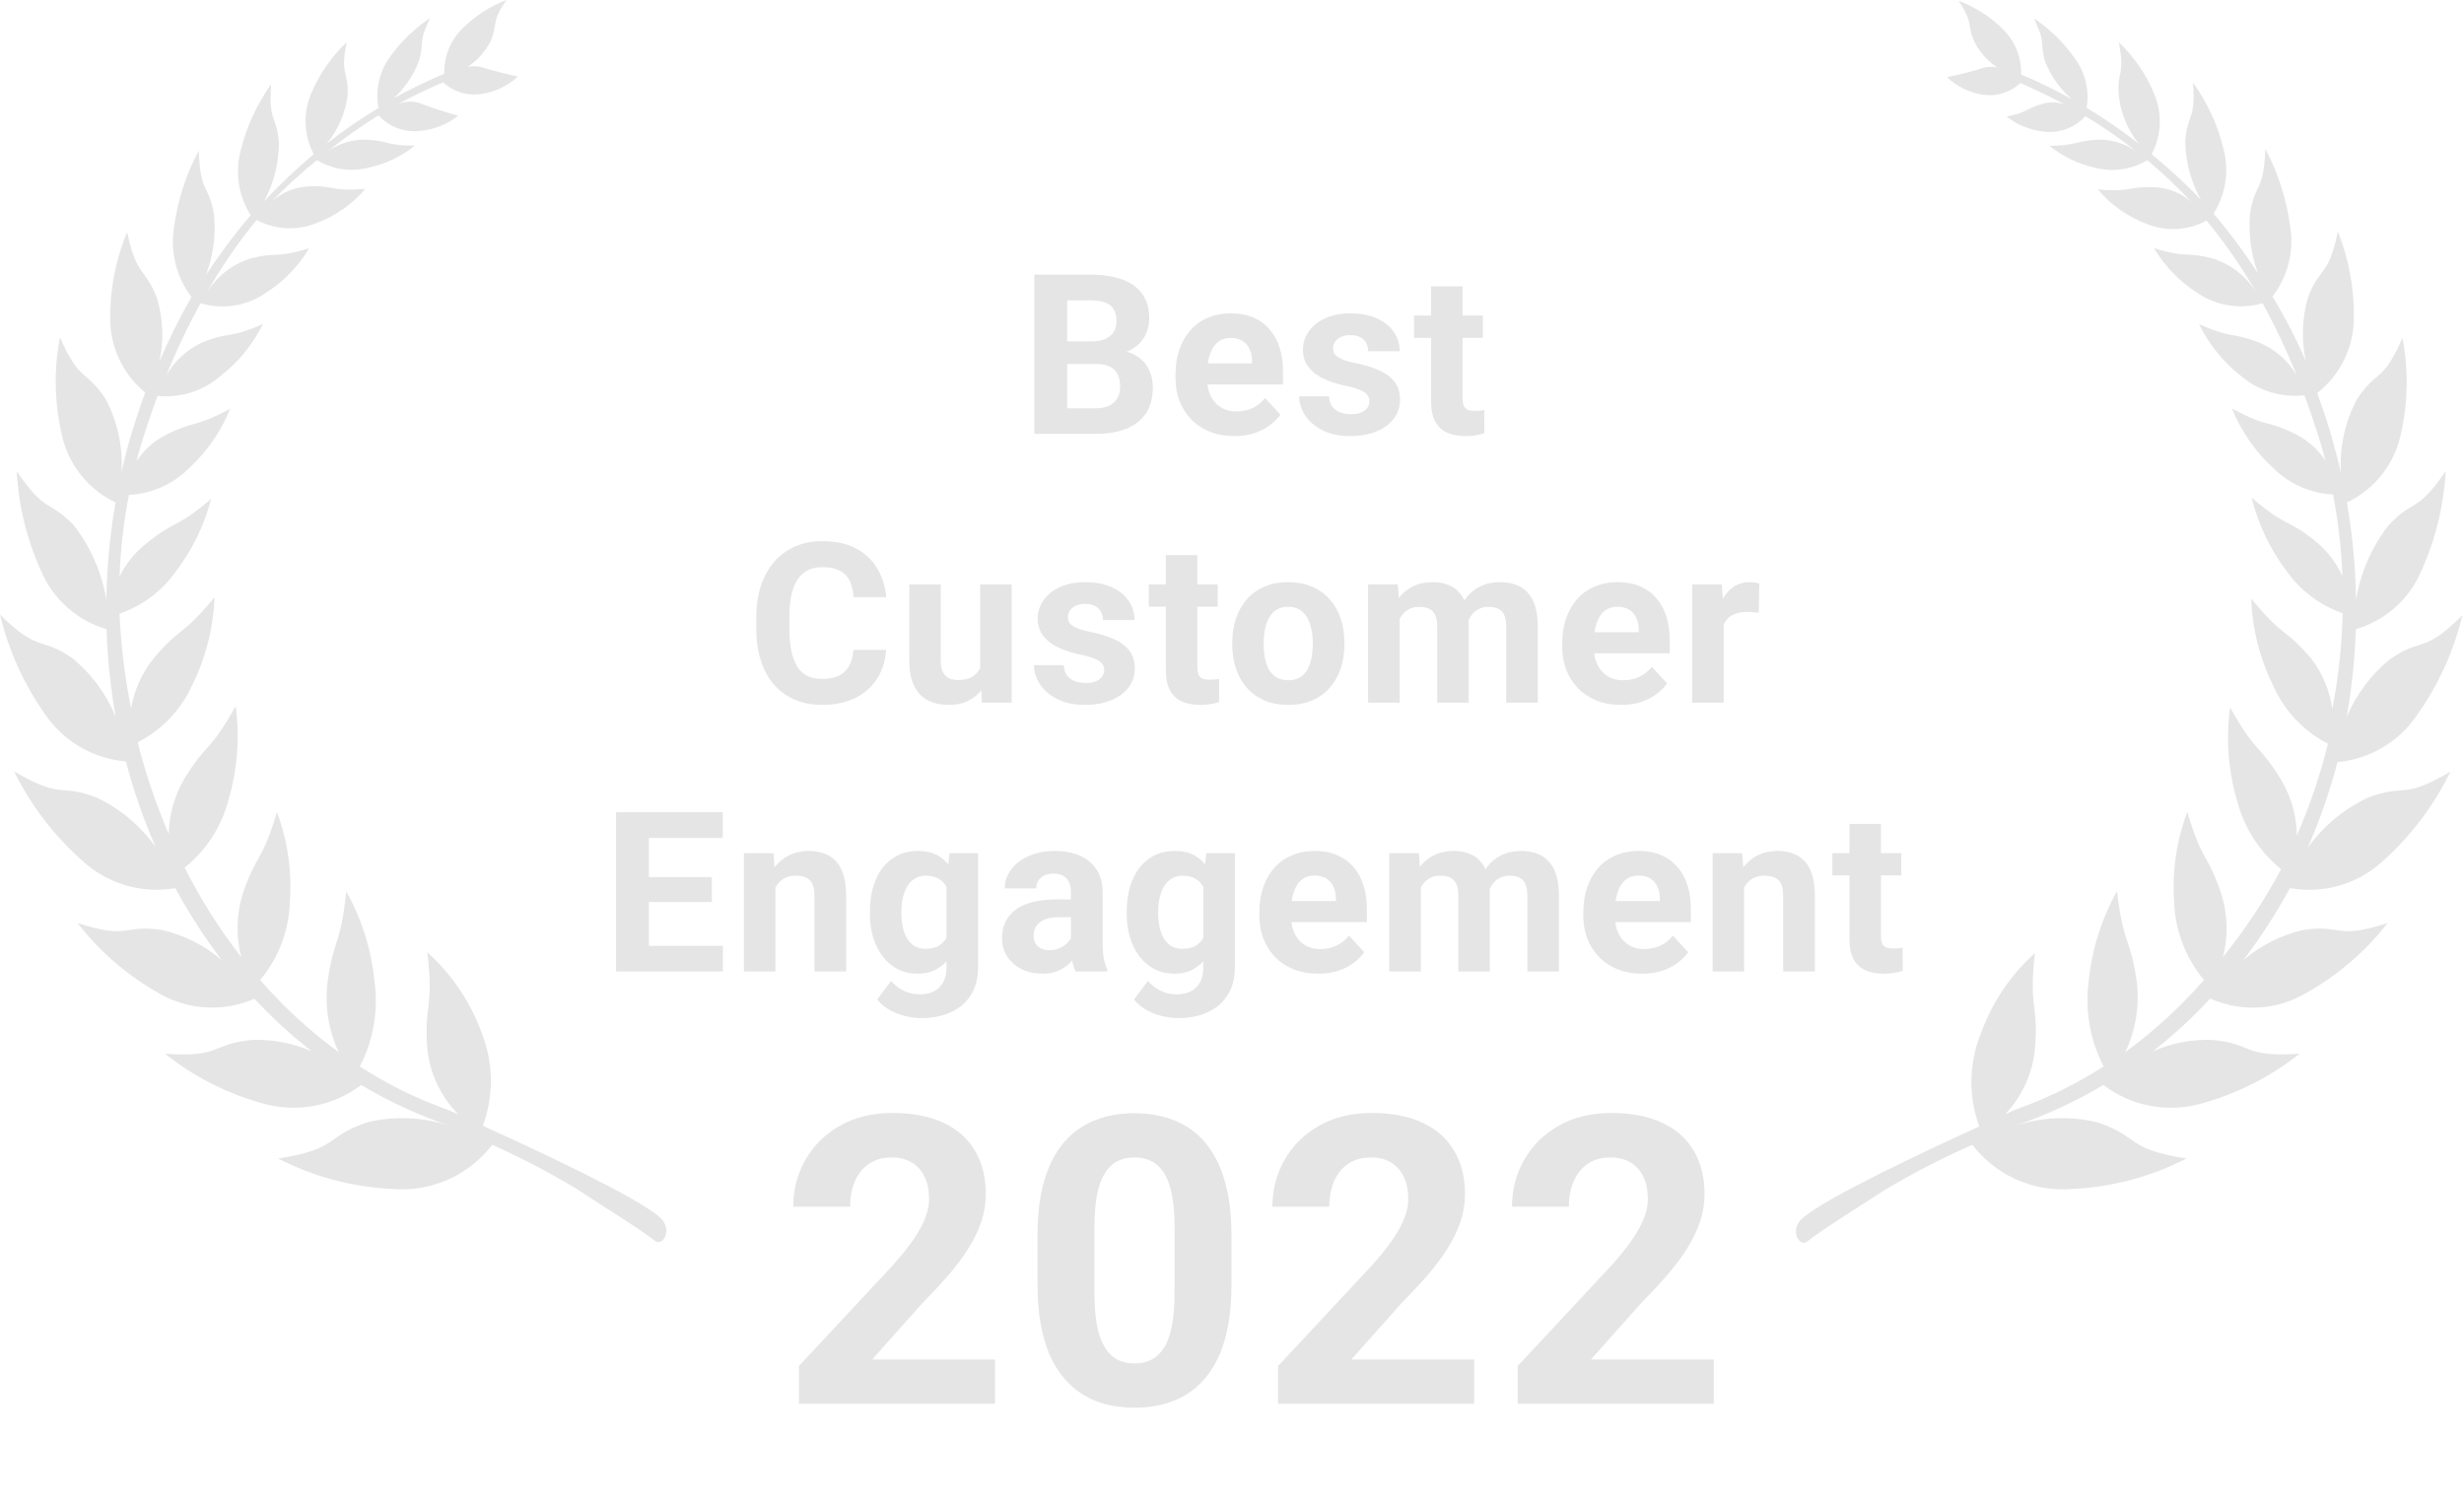 <svg width="165" height="101" viewBox="0 0 165 101" fill="none" xmlns="http://www.w3.org/2000/svg">
<path fill-rule="evenodd" clip-rule="evenodd" d="M132.075 76.657C132.851 77.668 133.868 78.469 135.033 78.987C136.198 79.504 137.474 79.721 138.745 79.618C141.419 79.496 144.035 78.799 146.416 77.577C142.32 76.95 143.308 76.11 140.439 75.149C138.602 74.712 136.679 74.8 134.89 75.403C136.968 74.698 138.967 73.777 140.853 72.655C141.763 73.346 142.82 73.82 143.941 74.039C145.063 74.259 146.22 74.219 147.323 73.922C149.752 73.265 152.021 72.121 153.994 70.56C150.165 70.827 150.939 69.893 148.164 69.639C146.789 69.584 145.42 69.844 144.162 70.4C145.536 69.328 146.821 68.145 148.004 66.865C149.015 67.316 150.119 67.522 151.226 67.463C152.332 67.406 153.409 67.086 154.367 66.531C156.506 65.342 158.384 63.736 159.89 61.808C156.355 62.956 156.875 61.875 154.221 62.275C152.742 62.616 151.368 63.312 150.218 64.303C151.381 62.776 152.425 61.161 153.34 59.474C154.448 59.67 155.587 59.609 156.667 59.294C157.748 58.98 158.741 58.42 159.57 57.659C161.449 55.972 162.985 53.939 164.093 51.669C160.784 53.617 161.104 52.43 158.53 53.43C156.932 54.188 155.555 55.34 154.527 56.779C155.345 54.918 156.014 52.995 156.529 51.029C157.597 50.933 158.631 50.599 159.554 50.052C160.478 49.505 161.267 48.758 161.865 47.867C163.291 45.858 164.319 43.593 164.893 41.197C162.225 43.865 162.225 42.611 160.024 44.158C158.765 45.191 157.777 46.514 157.142 48.014C157.486 46.07 157.692 44.104 157.756 42.131C158.733 41.848 159.634 41.35 160.393 40.673C161.153 39.997 161.751 39.159 162.145 38.222C163.095 36.118 163.647 33.856 163.773 31.551C161.812 34.42 161.665 33.352 159.957 35.167C158.818 36.623 158.066 38.344 157.769 40.169C157.739 37.982 157.534 35.801 157.156 33.646C158.071 33.214 158.873 32.576 159.501 31.782C160.128 30.988 160.563 30.06 160.771 29.07C161.253 26.953 161.29 24.758 160.878 22.626C159.544 25.695 159.13 24.734 157.809 26.775C157.023 28.273 156.659 29.956 156.755 31.645C156.622 31.044 156.475 30.457 156.302 29.857C155.982 28.643 155.595 27.469 155.168 26.322C155.918 25.736 156.528 24.99 156.953 24.139C157.378 23.287 157.607 22.351 157.622 21.399C157.663 19.382 157.3 17.377 156.555 15.502C155.915 18.584 155.368 17.784 154.554 19.918C154.153 21.298 154.102 22.756 154.407 24.16C153.758 22.678 153.014 21.238 152.179 19.851C152.681 19.198 153.044 18.45 153.248 17.652C153.452 16.854 153.493 16.023 153.367 15.209C153.127 13.376 152.562 11.6 151.699 9.966C151.592 12.834 151.045 12.18 150.685 14.208C150.543 15.595 150.721 16.996 151.206 18.304C150.3 16.908 149.307 15.571 148.231 14.302C148.633 13.666 148.9 12.954 149.015 12.21C149.13 11.466 149.09 10.707 148.898 9.979C148.511 8.38 147.818 6.871 146.856 5.537C147.043 8.098 146.47 7.591 146.336 9.445C146.351 10.819 146.708 12.167 147.377 13.368C146.344 12.285 145.243 11.269 144.081 10.326C144.407 9.714 144.592 9.038 144.625 8.346C144.657 7.654 144.535 6.963 144.268 6.324C143.735 4.999 142.92 3.807 141.88 2.828C142.334 5.056 141.747 4.723 141.88 6.39C142.012 7.571 142.474 8.69 143.214 9.619C142.103 8.749 140.94 7.947 139.732 7.218C139.828 6.638 139.806 6.046 139.669 5.475C139.531 4.905 139.281 4.368 138.932 3.896C138.191 2.846 137.264 1.942 136.197 1.227C137.078 3.042 136.531 2.828 136.984 4.216C137.372 5.152 137.976 5.984 138.745 6.644C137.643 6.029 136.508 5.476 135.343 4.99C135.36 4.438 135.265 3.888 135.063 3.375C134.862 2.861 134.557 2.394 134.169 2.001C133.316 1.142 132.288 0.478 131.154 0.053C132.221 1.654 131.648 1.588 132.248 2.868C132.603 3.538 133.122 4.107 133.756 4.523C133.465 4.463 133.166 4.463 132.875 4.523C132.058 4.788 131.224 5.001 130.38 5.163C130.999 5.757 131.778 6.157 132.622 6.31C133.094 6.408 133.582 6.391 134.047 6.261C134.511 6.131 134.937 5.892 135.29 5.563C136.317 6.003 137.318 6.484 138.278 7.004C137.851 6.847 137.389 6.814 136.944 6.911C135.61 7.231 135.97 7.484 134.369 7.805C135.095 8.369 135.963 8.72 136.877 8.818C137.389 8.878 137.908 8.815 138.391 8.634C138.873 8.453 139.306 8.159 139.652 7.778C140.848 8.502 141.998 9.299 143.094 10.166C142.349 9.628 141.452 9.343 140.533 9.352C138.905 9.432 139.199 9.739 137.238 9.766C138.135 10.483 139.185 10.985 140.306 11.233C140.891 11.384 141.5 11.417 142.098 11.33C142.696 11.243 143.27 11.038 143.788 10.726C144.835 11.595 145.824 12.531 146.75 13.528C146.088 12.946 145.254 12.599 144.375 12.541C142.467 12.447 142.827 12.887 140.479 12.687C141.357 13.725 142.487 14.52 143.761 14.995C144.404 15.256 145.096 15.371 145.788 15.332C146.48 15.293 147.155 15.1 147.764 14.768C149.039 16.325 150.181 17.985 151.179 19.731C150.528 18.599 149.483 17.744 148.244 17.33C146.309 16.81 146.603 17.33 144.242 16.623C144.976 17.852 145.991 18.89 147.203 19.651C147.831 20.067 148.541 20.341 149.286 20.454C150.03 20.567 150.79 20.516 151.512 20.305C152.372 21.866 153.134 23.479 153.794 25.134C153.234 24.174 152.384 23.417 151.366 22.973C149.391 22.186 149.658 22.76 147.257 21.706C147.927 23.071 148.898 24.266 150.098 25.201C150.678 25.688 151.351 26.052 152.075 26.27C152.8 26.487 153.562 26.555 154.314 26.468C154.701 27.509 155.061 28.59 155.408 29.71L155.728 30.858C155.237 30.112 154.561 29.505 153.767 29.097C151.712 28.056 151.953 28.71 149.458 27.349C150.075 28.872 151.023 30.239 152.233 31.351C153.303 32.413 154.729 33.04 156.235 33.112C156.576 34.918 156.786 36.746 156.862 38.582C156.446 37.678 155.83 36.88 155.061 36.247C153.047 34.646 153.207 35.394 150.779 33.326C151.219 35.109 152.018 36.784 153.127 38.248C154.051 39.556 155.362 40.541 156.875 41.063C156.825 43.214 156.593 45.356 156.182 47.467C156.007 46.233 155.515 45.065 154.754 44.078C152.9 41.931 152.913 42.744 150.752 40.076C150.821 42.102 151.322 44.089 152.219 45.906C152.959 47.587 154.255 48.962 155.888 49.802C155.37 51.907 154.673 53.964 153.807 55.952C153.793 54.672 153.448 53.417 152.806 52.31C151.272 49.748 151.139 50.602 149.338 47.374C149.052 49.464 149.211 51.592 149.805 53.617C150.27 55.423 151.304 57.032 152.753 58.206C151.641 60.285 150.337 62.255 148.858 64.09C149.216 62.702 149.18 61.242 148.751 59.874C147.817 57.072 147.51 57.859 146.47 54.364C145.746 56.292 145.445 58.353 145.589 60.408C145.66 62.32 146.364 64.155 147.59 65.624C146.014 67.42 144.247 69.04 142.32 70.453C143.007 68.999 143.275 67.382 143.094 65.784C142.667 62.729 142.227 63.476 141.76 59.674C140.723 61.538 140.078 63.595 139.866 65.717C139.613 67.674 139.962 69.661 140.866 71.414C139.023 72.599 137.049 73.566 134.983 74.296L134.276 74.616C135.4 73.43 136.1 71.905 136.264 70.28C136.531 67.118 135.837 67.705 136.264 63.823C134.645 65.281 133.409 67.113 132.662 69.159C131.842 71.161 131.799 73.397 132.542 75.43C128.873 77.097 122.162 80.259 120.695 81.58C119.801 82.367 120.495 83.554 121.028 83.127C122.109 82.273 125.031 80.459 126.191 79.698C128.088 78.564 130.053 77.548 132.075 76.657Z" fill="#E5E5E5"/>
<path fill-rule="evenodd" clip-rule="evenodd" d="M38.689 79.658C39.823 80.432 42.771 82.233 43.851 83.087C44.398 83.514 45.079 82.327 44.198 81.526C42.731 80.192 36.02 77.057 32.338 75.389C33.084 73.354 33.046 71.114 32.232 69.106C31.481 67.058 30.239 65.226 28.616 63.769C29.07 67.652 28.389 67.078 28.616 70.24C28.786 71.892 29.515 73.436 30.684 74.616L29.964 74.309C27.901 73.574 25.932 72.603 24.094 71.414C25.001 69.667 25.346 67.681 25.081 65.731C24.875 63.607 24.23 61.548 23.186 59.687C22.786 63.489 22.346 62.742 21.932 65.797C21.744 67.388 22.002 69.001 22.679 70.453C20.751 69.047 18.988 67.427 17.423 65.624C18.65 64.156 19.35 62.319 19.411 60.407C19.558 58.359 19.263 56.302 18.544 54.377C17.503 57.873 17.21 57.046 16.249 59.874C15.828 61.243 15.795 62.703 16.156 64.09C14.7 62.221 13.432 60.215 12.367 58.1C13.821 56.93 14.856 55.319 15.315 53.51C15.903 51.489 16.062 49.367 15.782 47.28C13.981 50.509 13.848 49.655 12.314 52.203C11.674 53.312 11.325 54.565 11.3 55.845C10.447 53.857 9.751 51.805 9.219 49.708C10.857 48.871 12.157 47.496 12.901 45.813C13.792 43.998 14.292 42.016 14.368 39.996C12.154 42.664 12.154 41.904 10.366 43.998C9.54 44.984 8.992 46.172 8.778 47.44C8.357 45.347 8.098 43.224 8.005 41.09C9.524 40.572 10.841 39.586 11.767 38.275C12.877 36.828 13.684 35.172 14.141 33.406C11.7 35.473 11.873 34.74 9.859 36.341C9.075 36.944 8.44 37.72 8.005 38.608C8.073 36.772 8.282 34.943 8.632 33.139C10.137 33.067 11.563 32.439 12.634 31.378C13.846 30.267 14.794 28.9 15.409 27.375C12.901 28.71 13.154 28.096 11.1 29.123C10.305 29.532 9.63 30.138 9.139 30.884C9.232 30.497 9.339 30.124 9.459 29.737C9.792 28.63 10.166 27.549 10.553 26.508C11.309 26.586 12.074 26.508 12.799 26.278C13.524 26.049 14.194 25.673 14.768 25.174C15.968 24.245 16.94 23.054 17.61 21.692C15.209 22.746 15.475 22.159 13.501 22.946C12.507 23.415 11.683 24.179 11.14 25.134C11.804 23.479 12.57 21.866 13.434 20.305C14.156 20.522 14.917 20.576 15.662 20.463C16.408 20.35 17.119 20.073 17.743 19.651C18.956 18.89 19.971 17.852 20.705 16.623C18.33 17.343 18.637 16.823 16.703 17.33C15.463 17.744 14.419 18.598 13.768 19.731C14.76 17.968 15.902 16.294 17.183 14.728C17.794 15.054 18.469 15.242 19.16 15.279C19.852 15.316 20.543 15.201 21.185 14.942C22.456 14.467 23.585 13.678 24.467 12.647C22.119 12.847 22.479 12.394 20.572 12.487C19.691 12.55 18.857 12.902 18.197 13.488C19.149 12.506 20.16 11.583 21.225 10.726C21.743 11.038 22.318 11.243 22.916 11.328C23.514 11.412 24.124 11.376 24.707 11.22C25.831 10.977 26.881 10.474 27.776 9.752C25.748 9.752 26.108 9.419 24.481 9.352C23.563 9.338 22.665 9.619 21.919 10.152C23.01 9.273 24.155 8.462 25.348 7.724C25.694 8.106 26.127 8.399 26.609 8.58C27.092 8.761 27.611 8.825 28.123 8.765C29.057 8.683 29.947 8.331 30.684 7.751C29.78 7.504 28.889 7.21 28.016 6.871C27.573 6.763 27.108 6.791 26.682 6.951C27.642 6.43 28.643 5.95 29.67 5.51C30.023 5.838 30.449 6.078 30.913 6.21C31.377 6.343 31.865 6.363 32.338 6.27C33.218 6.13 34.035 5.731 34.686 5.123C33.846 4.949 33.019 4.736 32.192 4.483C31.902 4.416 31.601 4.416 31.311 4.483C31.942 4.064 32.46 3.495 32.819 2.828C33.406 1.494 32.819 1.601 33.913 0C32.789 0.428 31.769 1.092 30.924 1.948C30.538 2.342 30.235 2.809 30.033 3.323C29.832 3.836 29.735 4.385 29.75 4.936C28.588 5.428 27.453 5.98 26.348 6.59C27.08 5.928 27.651 5.106 28.016 4.189C28.469 2.855 27.922 3.028 28.803 1.201C27.738 1.918 26.812 2.822 26.068 3.869C25.731 4.353 25.493 4.9 25.369 5.477C25.246 6.055 25.238 6.651 25.348 7.231C24.143 7.954 22.985 8.752 21.879 9.619C22.643 8.698 23.129 7.578 23.28 6.39C23.347 4.723 22.76 5.056 23.213 2.828C22.176 3.812 21.358 5.003 20.812 6.324C20.55 6.965 20.432 7.655 20.466 8.347C20.501 9.039 20.687 9.714 21.012 10.326C19.841 11.306 18.731 12.357 17.69 13.474C18.34 12.269 18.679 10.921 18.677 9.552C18.53 7.698 17.97 8.218 18.157 5.643C17.2 6.981 16.508 8.489 16.116 10.086C15.924 10.813 15.884 11.573 15.998 12.316C16.113 13.06 16.38 13.772 16.783 14.408C15.706 15.68 14.708 17.017 13.794 18.41C14.29 17.106 14.472 15.703 14.328 14.315C13.955 12.287 13.408 12.981 13.314 10.086C12.449 11.696 11.884 13.45 11.647 15.262C11.522 16.073 11.562 16.901 11.764 17.696C11.965 18.491 12.325 19.238 12.821 19.891C12.021 21.289 11.304 22.732 10.673 24.214C10.98 22.809 10.925 21.349 10.513 19.971C9.699 17.837 9.179 18.637 8.511 15.542C7.743 17.398 7.357 19.39 7.378 21.399C7.385 22.335 7.599 23.259 8.005 24.103C8.411 24.947 8.998 25.691 9.726 26.282C9.299 27.429 8.925 28.603 8.578 29.817C8.418 30.417 8.271 31.004 8.138 31.605C8.234 29.916 7.87 28.233 7.084 26.735C5.75 24.694 5.35 25.654 4.016 22.586C3.604 24.718 3.64 26.913 4.122 29.03C4.325 30.027 4.757 30.964 5.385 31.765C6.012 32.566 6.818 33.21 7.738 33.646C7.36 35.8 7.154 37.982 7.124 40.169C6.822 38.346 6.07 36.627 4.936 35.167C3.228 33.406 3.082 34.433 1.121 31.551C1.24 33.857 1.793 36.12 2.748 38.222C3.142 39.159 3.74 39.997 4.5 40.673C5.259 41.35 6.161 41.848 7.137 42.13C7.195 44.104 7.4 46.071 7.751 48.014C7.124 46.484 6.13 45.132 4.856 44.078C2.668 42.571 2.668 43.772 0 41.157C0.575 43.551 1.598 45.814 3.015 47.827C3.626 48.724 4.429 49.473 5.366 50.02C6.303 50.566 7.35 50.898 8.431 50.989C8.944 52.956 9.613 54.879 10.433 56.739C9.425 55.315 8.07 54.171 6.497 53.417C3.922 52.416 4.242 53.604 0.934 51.643C2.057 53.916 3.611 55.951 5.51 57.633C6.337 58.398 7.329 58.962 8.41 59.282C9.49 59.601 10.63 59.667 11.74 59.474C12.655 61.161 13.699 62.776 14.862 64.303C13.712 63.312 12.339 62.616 10.859 62.275C8.191 61.875 8.725 62.956 5.19 61.808C6.685 63.732 8.549 65.338 10.673 66.531C11.633 67.082 12.708 67.4 13.813 67.46C14.918 67.521 16.022 67.321 17.036 66.878C18.223 68.151 19.507 69.329 20.878 70.4C19.619 69.846 18.251 69.586 16.876 69.639C14.101 69.893 14.875 70.84 11.046 70.56C13.016 72.126 15.286 73.27 17.717 73.922C18.82 74.219 19.977 74.259 21.099 74.039C22.221 73.819 23.277 73.346 24.187 72.654C26.073 73.777 28.072 74.698 30.15 75.403C28.361 74.8 26.438 74.712 24.601 75.149C21.732 76.11 22.72 76.95 18.624 77.577C21.005 78.799 23.621 79.496 26.295 79.618C27.566 79.721 28.842 79.504 30.007 78.987C31.172 78.469 32.189 77.668 32.965 76.657C34.932 77.541 36.843 78.543 38.689 79.658Z" fill="#E5E5E5"/>
<path d="M73.443 24.373H70.703L70.689 22.864H72.989C73.394 22.864 73.726 22.813 73.985 22.711C74.243 22.603 74.436 22.45 74.563 22.249C74.695 22.044 74.761 21.795 74.761 21.502C74.761 21.17 74.698 20.902 74.57 20.697C74.448 20.491 74.256 20.343 73.992 20.25C73.733 20.157 73.399 20.111 72.989 20.111H71.465V29.053H69.268V18.389H72.989C73.609 18.389 74.163 18.448 74.651 18.565C75.144 18.682 75.562 18.861 75.903 19.1C76.245 19.339 76.507 19.642 76.687 20.008C76.868 20.369 76.958 20.799 76.958 21.297C76.958 21.737 76.858 22.142 76.658 22.513C76.463 22.884 76.153 23.187 75.728 23.421C75.308 23.655 74.758 23.785 74.08 23.809L73.443 24.373ZM73.347 29.053H70.103L70.96 27.34H73.347C73.733 27.34 74.048 27.279 74.292 27.157C74.536 27.029 74.717 26.859 74.834 26.644C74.951 26.429 75.01 26.182 75.01 25.904C75.01 25.592 74.956 25.321 74.849 25.091C74.746 24.862 74.58 24.686 74.351 24.564C74.121 24.437 73.819 24.373 73.443 24.373H71.326L71.341 22.864H73.977L74.483 23.458C75.132 23.448 75.654 23.563 76.05 23.802C76.45 24.036 76.741 24.342 76.922 24.718C77.107 25.093 77.2 25.496 77.2 25.926C77.2 26.61 77.051 27.186 76.753 27.654C76.455 28.118 76.018 28.468 75.442 28.702C74.871 28.936 74.173 29.053 73.347 29.053ZM82.663 29.2C82.048 29.2 81.496 29.102 81.008 28.907C80.52 28.707 80.105 28.431 79.763 28.079C79.426 27.728 79.167 27.32 78.987 26.856C78.806 26.387 78.716 25.889 78.716 25.362V25.069C78.716 24.468 78.801 23.919 78.972 23.421C79.143 22.923 79.387 22.491 79.704 22.125C80.027 21.759 80.417 21.478 80.876 21.282C81.335 21.082 81.853 20.982 82.429 20.982C82.991 20.982 83.489 21.075 83.923 21.261C84.358 21.446 84.722 21.71 85.014 22.052C85.312 22.393 85.537 22.803 85.688 23.282C85.84 23.756 85.915 24.283 85.915 24.864V25.743H79.617V24.337H83.843V24.175C83.843 23.883 83.789 23.621 83.681 23.392C83.579 23.157 83.423 22.972 83.213 22.835C83.003 22.698 82.734 22.63 82.407 22.63C82.129 22.63 81.889 22.691 81.689 22.813C81.489 22.935 81.326 23.106 81.199 23.326C81.077 23.546 80.984 23.804 80.92 24.102C80.862 24.395 80.832 24.718 80.832 25.069V25.362C80.832 25.679 80.876 25.972 80.964 26.241C81.057 26.509 81.186 26.741 81.352 26.937C81.523 27.132 81.728 27.283 81.968 27.391C82.212 27.498 82.488 27.552 82.795 27.552C83.176 27.552 83.53 27.479 83.857 27.332C84.189 27.181 84.475 26.954 84.714 26.651L85.74 27.764C85.574 28.004 85.347 28.233 85.058 28.453C84.775 28.673 84.433 28.853 84.033 28.995C83.633 29.132 83.176 29.2 82.663 29.2ZM91.701 26.863C91.701 26.712 91.657 26.575 91.569 26.453C91.481 26.331 91.318 26.219 91.079 26.116C90.844 26.009 90.505 25.911 90.061 25.823C89.66 25.736 89.287 25.626 88.94 25.494C88.598 25.357 88.3 25.194 88.046 25.003C87.797 24.813 87.602 24.588 87.46 24.329C87.319 24.066 87.248 23.765 87.248 23.428C87.248 23.096 87.319 22.784 87.46 22.491C87.607 22.198 87.815 21.939 88.083 21.715C88.356 21.485 88.689 21.307 89.079 21.18C89.475 21.048 89.919 20.982 90.412 20.982C91.101 20.982 91.692 21.092 92.185 21.312C92.683 21.532 93.064 21.834 93.327 22.22C93.596 22.601 93.73 23.035 93.73 23.524H91.621C91.621 23.319 91.577 23.136 91.489 22.974C91.406 22.808 91.274 22.679 91.093 22.586C90.918 22.488 90.688 22.44 90.405 22.44C90.171 22.44 89.968 22.481 89.797 22.564C89.626 22.642 89.494 22.75 89.401 22.887C89.314 23.018 89.27 23.165 89.27 23.326C89.27 23.448 89.294 23.558 89.343 23.655C89.397 23.748 89.482 23.834 89.599 23.912C89.716 23.99 89.868 24.063 90.053 24.132C90.244 24.195 90.478 24.254 90.756 24.307C91.328 24.425 91.838 24.578 92.287 24.769C92.736 24.954 93.093 25.208 93.356 25.53C93.62 25.848 93.752 26.265 93.752 26.783C93.752 27.134 93.674 27.457 93.518 27.75C93.361 28.043 93.137 28.299 92.844 28.519C92.551 28.734 92.199 28.902 91.789 29.024C91.384 29.141 90.927 29.2 90.419 29.2C89.682 29.2 89.057 29.068 88.544 28.804C88.037 28.541 87.651 28.206 87.387 27.801C87.129 27.391 86.999 26.971 86.999 26.541H88.999C89.008 26.829 89.082 27.061 89.218 27.237C89.36 27.413 89.538 27.54 89.753 27.618C89.973 27.696 90.21 27.735 90.463 27.735C90.737 27.735 90.964 27.698 91.145 27.625C91.325 27.547 91.462 27.445 91.555 27.318C91.652 27.186 91.701 27.034 91.701 26.863ZM99.303 21.129V22.623H94.689V21.129H99.303ZM95.832 19.173H97.941V26.666C97.941 26.895 97.971 27.071 98.029 27.193C98.093 27.315 98.185 27.401 98.307 27.45C98.43 27.493 98.583 27.515 98.769 27.515C98.901 27.515 99.018 27.511 99.12 27.501C99.228 27.486 99.318 27.471 99.391 27.457L99.399 29.009C99.218 29.068 99.023 29.114 98.813 29.149C98.603 29.183 98.371 29.2 98.117 29.2C97.653 29.2 97.248 29.124 96.901 28.973C96.559 28.817 96.296 28.568 96.11 28.226C95.925 27.884 95.832 27.435 95.832 26.878V19.173ZM57.147 43.516H59.337C59.293 44.234 59.095 44.871 58.743 45.428C58.397 45.984 57.911 46.419 57.286 46.731C56.666 47.044 55.919 47.2 55.045 47.2C54.361 47.2 53.748 47.083 53.206 46.848C52.664 46.609 52.2 46.267 51.815 45.823C51.434 45.379 51.143 44.842 50.943 44.212C50.743 43.582 50.643 42.876 50.643 42.095V41.355C50.643 40.574 50.745 39.868 50.95 39.239C51.16 38.604 51.458 38.064 51.844 37.62C52.235 37.175 52.701 36.834 53.243 36.594C53.785 36.355 54.39 36.236 55.059 36.236C55.948 36.236 56.698 36.397 57.308 36.719C57.923 37.041 58.399 37.486 58.736 38.052C59.078 38.618 59.283 39.263 59.351 39.986H57.154C57.13 39.556 57.044 39.192 56.898 38.894C56.751 38.592 56.529 38.364 56.231 38.213C55.938 38.057 55.548 37.979 55.059 37.979C54.693 37.979 54.373 38.047 54.1 38.184C53.827 38.321 53.597 38.528 53.411 38.806C53.226 39.085 53.087 39.436 52.994 39.861C52.906 40.281 52.862 40.774 52.862 41.341V42.095C52.862 42.647 52.904 43.133 52.987 43.553C53.07 43.968 53.197 44.319 53.367 44.607C53.543 44.89 53.768 45.105 54.041 45.252C54.32 45.393 54.654 45.464 55.045 45.464C55.504 45.464 55.882 45.391 56.18 45.244C56.478 45.098 56.705 44.881 56.861 44.593C57.022 44.304 57.117 43.946 57.147 43.516ZM65.635 45.157V39.129H67.745V47.053H65.76L65.635 45.157ZM65.87 43.531L66.492 43.516C66.492 44.043 66.431 44.534 66.309 44.988C66.187 45.437 66.004 45.828 65.76 46.16C65.516 46.487 65.208 46.743 64.837 46.929C64.466 47.11 64.029 47.2 63.526 47.2C63.14 47.2 62.784 47.146 62.456 47.039C62.134 46.926 61.856 46.753 61.622 46.519C61.392 46.279 61.211 45.974 61.08 45.603C60.953 45.227 60.889 44.776 60.889 44.248V39.129H62.998V44.263C62.998 44.497 63.025 44.695 63.079 44.856C63.138 45.017 63.218 45.149 63.321 45.252C63.423 45.354 63.543 45.428 63.68 45.471C63.821 45.515 63.977 45.537 64.148 45.537C64.583 45.537 64.925 45.45 65.174 45.274C65.428 45.098 65.606 44.859 65.709 44.556C65.816 44.248 65.87 43.907 65.87 43.531ZM73.941 44.864C73.941 44.712 73.897 44.575 73.809 44.453C73.721 44.331 73.557 44.219 73.318 44.117C73.084 44.009 72.744 43.911 72.3 43.824C71.9 43.736 71.526 43.626 71.179 43.494C70.838 43.357 70.54 43.194 70.286 43.003C70.037 42.813 69.841 42.588 69.7 42.329C69.558 42.066 69.487 41.765 69.487 41.428C69.487 41.096 69.558 40.784 69.7 40.491C69.846 40.198 70.054 39.939 70.323 39.715C70.596 39.485 70.928 39.307 71.319 39.18C71.714 39.048 72.158 38.982 72.652 38.982C73.34 38.982 73.931 39.092 74.424 39.312C74.922 39.532 75.303 39.834 75.567 40.22C75.835 40.601 75.969 41.035 75.969 41.524H73.86C73.86 41.319 73.816 41.136 73.728 40.974C73.645 40.808 73.513 40.679 73.333 40.586C73.157 40.489 72.927 40.44 72.644 40.44C72.41 40.44 72.207 40.481 72.036 40.564C71.865 40.642 71.734 40.75 71.641 40.886C71.553 41.018 71.509 41.165 71.509 41.326C71.509 41.448 71.533 41.558 71.582 41.656C71.636 41.748 71.721 41.834 71.839 41.912C71.956 41.99 72.107 42.063 72.293 42.132C72.483 42.195 72.718 42.254 72.996 42.307C73.567 42.425 74.077 42.578 74.527 42.769C74.976 42.954 75.332 43.208 75.596 43.531C75.86 43.848 75.991 44.265 75.991 44.783C75.991 45.135 75.913 45.457 75.757 45.75C75.601 46.043 75.376 46.299 75.083 46.519C74.79 46.734 74.439 46.902 74.028 47.024C73.623 47.141 73.167 47.2 72.659 47.2C71.922 47.2 71.297 47.068 70.784 46.804C70.276 46.541 69.89 46.206 69.627 45.801C69.368 45.391 69.239 44.971 69.239 44.541H71.238C71.248 44.829 71.321 45.061 71.458 45.237C71.599 45.413 71.778 45.54 71.992 45.618C72.212 45.696 72.449 45.735 72.703 45.735C72.976 45.735 73.203 45.699 73.384 45.625C73.565 45.547 73.701 45.445 73.794 45.318C73.892 45.186 73.941 45.034 73.941 44.864ZM81.543 39.129V40.623H76.929V39.129H81.543ZM78.071 37.173H80.181V44.666C80.181 44.895 80.21 45.071 80.269 45.193C80.332 45.315 80.425 45.401 80.547 45.45C80.669 45.493 80.823 45.515 81.008 45.515C81.14 45.515 81.257 45.511 81.36 45.501C81.467 45.486 81.558 45.471 81.631 45.457L81.638 47.01C81.457 47.068 81.262 47.114 81.052 47.149C80.842 47.183 80.61 47.2 80.356 47.2C79.892 47.2 79.487 47.124 79.141 46.973C78.799 46.817 78.535 46.568 78.35 46.226C78.164 45.884 78.071 45.435 78.071 44.878V37.173ZM82.517 43.172V43.018C82.517 42.437 82.6 41.902 82.766 41.414C82.932 40.921 83.173 40.493 83.491 40.132C83.808 39.771 84.199 39.49 84.663 39.29C85.127 39.085 85.659 38.982 86.259 38.982C86.86 38.982 87.395 39.085 87.863 39.29C88.332 39.49 88.725 39.771 89.043 40.132C89.365 40.493 89.609 40.921 89.775 41.414C89.941 41.902 90.024 42.437 90.024 43.018V43.172C90.024 43.748 89.941 44.282 89.775 44.776C89.609 45.264 89.365 45.691 89.043 46.057C88.725 46.419 88.335 46.7 87.871 46.9C87.407 47.1 86.875 47.2 86.274 47.2C85.673 47.2 85.139 47.1 84.67 46.9C84.206 46.7 83.813 46.419 83.491 46.057C83.173 45.691 82.932 45.264 82.766 44.776C82.6 44.282 82.517 43.748 82.517 43.172ZM84.626 43.018V43.172C84.626 43.504 84.655 43.814 84.714 44.102C84.773 44.39 84.865 44.644 84.992 44.864C85.124 45.078 85.295 45.247 85.505 45.369C85.715 45.491 85.971 45.552 86.274 45.552C86.567 45.552 86.819 45.491 87.028 45.369C87.238 45.247 87.407 45.078 87.534 44.864C87.661 44.644 87.754 44.39 87.812 44.102C87.876 43.814 87.907 43.504 87.907 43.172V43.018C87.907 42.696 87.876 42.393 87.812 42.11C87.754 41.822 87.658 41.568 87.526 41.348C87.4 41.123 87.231 40.947 87.021 40.821C86.811 40.694 86.557 40.63 86.259 40.63C85.962 40.63 85.708 40.694 85.498 40.821C85.293 40.947 85.124 41.123 84.992 41.348C84.865 41.568 84.773 41.822 84.714 42.11C84.655 42.393 84.626 42.696 84.626 43.018ZM93.73 40.769V47.053H91.613V39.129H93.598L93.73 40.769ZM93.437 42.813H92.851C92.851 42.261 92.917 41.753 93.049 41.289C93.185 40.821 93.383 40.415 93.642 40.074C93.906 39.727 94.23 39.458 94.616 39.268C95.002 39.077 95.448 38.982 95.956 38.982C96.308 38.982 96.63 39.036 96.923 39.143C97.216 39.246 97.468 39.409 97.677 39.634C97.892 39.854 98.058 40.142 98.176 40.498C98.293 40.85 98.351 41.272 98.351 41.765V47.053H96.242V42C96.242 41.638 96.193 41.36 96.096 41.165C95.998 40.969 95.859 40.833 95.678 40.755C95.502 40.676 95.29 40.638 95.041 40.638C94.767 40.638 94.528 40.694 94.323 40.806C94.123 40.918 93.957 41.075 93.825 41.275C93.693 41.47 93.596 41.7 93.532 41.963C93.469 42.227 93.437 42.51 93.437 42.813ZM98.154 42.571L97.399 42.666C97.399 42.149 97.463 41.668 97.59 41.223C97.722 40.779 97.914 40.388 98.168 40.051C98.427 39.715 98.747 39.453 99.128 39.268C99.509 39.077 99.948 38.982 100.446 38.982C100.827 38.982 101.174 39.038 101.486 39.151C101.799 39.258 102.065 39.431 102.284 39.671C102.509 39.905 102.68 40.213 102.797 40.593C102.919 40.974 102.98 41.441 102.98 41.992V47.053H100.864V41.992C100.864 41.626 100.815 41.348 100.717 41.157C100.624 40.962 100.488 40.828 100.307 40.755C100.131 40.676 99.921 40.638 99.677 40.638C99.423 40.638 99.201 40.689 99.01 40.791C98.82 40.889 98.661 41.026 98.534 41.201C98.407 41.377 98.312 41.582 98.249 41.817C98.185 42.046 98.154 42.298 98.154 42.571ZM108.561 47.2C107.946 47.2 107.394 47.102 106.906 46.907C106.417 46.707 106.002 46.431 105.661 46.079C105.324 45.728 105.065 45.32 104.884 44.856C104.704 44.388 104.613 43.889 104.613 43.362V43.069C104.613 42.468 104.699 41.919 104.87 41.421C105.041 40.923 105.285 40.491 105.602 40.125C105.924 39.758 106.315 39.478 106.774 39.282C107.233 39.082 107.75 38.982 108.327 38.982C108.888 38.982 109.386 39.075 109.821 39.261C110.255 39.446 110.619 39.71 110.912 40.051C111.21 40.393 111.435 40.803 111.586 41.282C111.737 41.756 111.813 42.283 111.813 42.864V43.743H105.514V42.337H109.74V42.175C109.74 41.883 109.687 41.621 109.579 41.392C109.477 41.157 109.32 40.972 109.11 40.835C108.9 40.699 108.632 40.63 108.305 40.63C108.026 40.63 107.787 40.691 107.587 40.813C107.387 40.935 107.223 41.106 107.096 41.326C106.974 41.546 106.881 41.804 106.818 42.102C106.759 42.395 106.73 42.718 106.73 43.069V43.362C106.73 43.679 106.774 43.972 106.862 44.241C106.955 44.51 107.084 44.742 107.25 44.937C107.421 45.132 107.626 45.283 107.865 45.391C108.109 45.498 108.385 45.552 108.693 45.552C109.074 45.552 109.428 45.479 109.755 45.332C110.087 45.181 110.373 44.954 110.612 44.651L111.637 45.764C111.471 46.004 111.244 46.233 110.956 46.453C110.673 46.673 110.331 46.853 109.931 46.995C109.53 47.132 109.074 47.2 108.561 47.2ZM115.424 40.857V47.053H113.314V39.129H115.299L115.424 40.857ZM117.811 39.077L117.775 41.033C117.672 41.018 117.548 41.006 117.401 40.996C117.259 40.982 117.13 40.974 117.013 40.974C116.715 40.974 116.456 41.013 116.237 41.092C116.022 41.165 115.841 41.275 115.695 41.421C115.553 41.568 115.446 41.746 115.372 41.956C115.304 42.166 115.265 42.405 115.255 42.674L114.83 42.542C114.83 42.029 114.882 41.558 114.984 41.128C115.087 40.694 115.236 40.315 115.431 39.993C115.631 39.671 115.875 39.422 116.163 39.246C116.451 39.07 116.781 38.982 117.152 38.982C117.269 38.982 117.389 38.992 117.511 39.011C117.633 39.026 117.733 39.048 117.811 39.077ZM48.409 63.34V65.053H42.733V63.34H48.409ZM43.451 54.389V65.053H41.254V54.389H43.451ZM47.669 58.733V60.403H42.733V58.733H47.669ZM48.402 54.389V56.111H42.733V54.389H48.402ZM51.925 58.821V65.053H49.815V57.129H51.793L51.925 58.821ZM51.617 60.813H51.046C51.046 60.227 51.121 59.7 51.273 59.231C51.424 58.757 51.636 58.354 51.91 58.022C52.183 57.685 52.508 57.429 52.884 57.253C53.265 57.072 53.69 56.982 54.158 56.982C54.53 56.982 54.869 57.036 55.177 57.143C55.484 57.251 55.748 57.422 55.968 57.656C56.192 57.89 56.363 58.2 56.48 58.586C56.602 58.972 56.663 59.443 56.663 60V65.053H54.539V59.992C54.539 59.641 54.49 59.367 54.393 59.172C54.295 58.977 54.151 58.84 53.961 58.762C53.775 58.679 53.546 58.638 53.272 58.638C52.989 58.638 52.742 58.694 52.532 58.806C52.327 58.918 52.157 59.075 52.02 59.275C51.888 59.47 51.788 59.7 51.719 59.963C51.651 60.227 51.617 60.51 51.617 60.813ZM63.584 57.129H65.496V64.79C65.496 65.513 65.335 66.125 65.013 66.628C64.695 67.136 64.251 67.519 63.68 67.778C63.108 68.042 62.444 68.174 61.688 68.174C61.355 68.174 61.004 68.13 60.633 68.042C60.267 67.954 59.915 67.817 59.578 67.632C59.246 67.446 58.968 67.212 58.743 66.928L59.673 65.683C59.917 65.967 60.201 66.186 60.523 66.343C60.845 66.504 61.202 66.584 61.592 66.584C61.973 66.584 62.295 66.513 62.559 66.372C62.823 66.235 63.025 66.032 63.167 65.764C63.309 65.5 63.379 65.18 63.379 64.804V58.96L63.584 57.129ZM58.252 61.186V61.032C58.252 60.427 58.326 59.878 58.472 59.385C58.623 58.886 58.836 58.459 59.109 58.103C59.388 57.746 59.725 57.471 60.12 57.275C60.516 57.08 60.962 56.982 61.461 56.982C61.988 56.982 62.43 57.08 62.786 57.275C63.143 57.471 63.435 57.749 63.665 58.11C63.895 58.467 64.073 58.889 64.2 59.377C64.332 59.861 64.434 60.39 64.507 60.967V61.303C64.434 61.855 64.324 62.368 64.178 62.842C64.031 63.315 63.838 63.73 63.599 64.087C63.36 64.438 63.062 64.712 62.706 64.907C62.354 65.102 61.934 65.2 61.446 65.2C60.958 65.2 60.516 65.1 60.12 64.9C59.73 64.7 59.395 64.419 59.117 64.057C58.838 63.696 58.623 63.271 58.472 62.783C58.326 62.295 58.252 61.763 58.252 61.186ZM60.362 61.032V61.186C60.362 61.513 60.394 61.819 60.457 62.102C60.52 62.385 60.618 62.636 60.75 62.856C60.887 63.071 61.055 63.239 61.255 63.362C61.461 63.479 61.702 63.537 61.98 63.537C62.366 63.537 62.681 63.457 62.925 63.296C63.169 63.13 63.352 62.903 63.475 62.614C63.597 62.326 63.667 61.994 63.687 61.618V60.659C63.677 60.351 63.636 60.075 63.562 59.831C63.489 59.582 63.387 59.37 63.255 59.194C63.123 59.018 62.952 58.882 62.742 58.784C62.532 58.686 62.283 58.638 61.995 58.638C61.717 58.638 61.475 58.701 61.27 58.828C61.07 58.95 60.901 59.118 60.765 59.333C60.633 59.548 60.533 59.802 60.464 60.095C60.396 60.383 60.362 60.696 60.362 61.032ZM71.714 63.266V59.736C71.714 59.482 71.673 59.265 71.59 59.084C71.507 58.899 71.377 58.755 71.201 58.652C71.031 58.55 70.808 58.498 70.535 58.498C70.3 58.498 70.098 58.54 69.927 58.623C69.756 58.701 69.624 58.816 69.531 58.967C69.439 59.114 69.392 59.287 69.392 59.487H67.283C67.283 59.15 67.361 58.83 67.517 58.528C67.674 58.225 67.901 57.959 68.198 57.729C68.496 57.495 68.85 57.312 69.26 57.18C69.675 57.048 70.139 56.982 70.652 56.982C71.267 56.982 71.814 57.085 72.293 57.29C72.771 57.495 73.147 57.803 73.421 58.213C73.699 58.623 73.838 59.136 73.838 59.751V63.142C73.838 63.576 73.865 63.933 73.919 64.211C73.972 64.485 74.05 64.724 74.153 64.929V65.053H72.022C71.919 64.839 71.841 64.57 71.787 64.248C71.739 63.921 71.714 63.593 71.714 63.266ZM71.992 60.227L72.007 61.421H70.828C70.549 61.421 70.308 61.452 70.103 61.516C69.898 61.579 69.729 61.67 69.597 61.787C69.466 61.899 69.368 62.031 69.304 62.182C69.246 62.334 69.216 62.5 69.216 62.68C69.216 62.861 69.258 63.025 69.341 63.171C69.424 63.313 69.544 63.425 69.7 63.508C69.856 63.586 70.039 63.625 70.249 63.625C70.567 63.625 70.843 63.562 71.077 63.435C71.311 63.308 71.492 63.152 71.619 62.966C71.751 62.781 71.819 62.605 71.824 62.439L72.381 63.332C72.302 63.532 72.195 63.74 72.058 63.955C71.927 64.17 71.758 64.372 71.553 64.563C71.348 64.748 71.101 64.902 70.813 65.024C70.525 65.141 70.183 65.2 69.788 65.2C69.285 65.2 68.828 65.1 68.418 64.9C68.013 64.695 67.691 64.414 67.451 64.057C67.217 63.696 67.1 63.286 67.1 62.827C67.1 62.412 67.178 62.043 67.334 61.721C67.49 61.399 67.72 61.128 68.023 60.908C68.33 60.683 68.714 60.515 69.173 60.403C69.632 60.285 70.164 60.227 70.769 60.227H71.992ZM80.781 57.129H82.693V64.79C82.693 65.513 82.532 66.125 82.209 66.628C81.892 67.136 81.448 67.519 80.876 67.778C80.305 68.042 79.641 68.174 78.884 68.174C78.552 68.174 78.201 68.13 77.829 68.042C77.463 67.954 77.112 67.817 76.775 67.632C76.443 67.446 76.165 67.212 75.94 66.928L76.87 65.683C77.114 65.967 77.397 66.186 77.72 66.343C78.042 66.504 78.398 66.584 78.789 66.584C79.17 66.584 79.492 66.513 79.756 66.372C80.019 66.235 80.222 66.032 80.364 65.764C80.505 65.5 80.576 65.18 80.576 64.804V58.96L80.781 57.129ZM75.449 61.186V61.032C75.449 60.427 75.522 59.878 75.669 59.385C75.82 58.886 76.033 58.459 76.306 58.103C76.584 57.746 76.921 57.471 77.317 57.275C77.712 57.08 78.159 56.982 78.657 56.982C79.184 56.982 79.626 57.08 79.983 57.275C80.339 57.471 80.632 57.749 80.862 58.11C81.091 58.467 81.269 58.889 81.396 59.377C81.528 59.861 81.631 60.39 81.704 60.967V61.303C81.631 61.855 81.521 62.368 81.374 62.842C81.228 63.315 81.035 63.73 80.796 64.087C80.556 64.438 80.259 64.712 79.902 64.907C79.551 65.102 79.131 65.2 78.642 65.2C78.154 65.2 77.712 65.1 77.317 64.9C76.926 64.7 76.592 64.419 76.313 64.057C76.035 63.696 75.82 63.271 75.669 62.783C75.522 62.295 75.449 61.763 75.449 61.186ZM77.558 61.032V61.186C77.558 61.513 77.59 61.819 77.654 62.102C77.717 62.385 77.815 62.636 77.947 62.856C78.083 63.071 78.252 63.239 78.452 63.362C78.657 63.479 78.899 63.537 79.177 63.537C79.563 63.537 79.878 63.457 80.122 63.296C80.366 63.13 80.549 62.903 80.671 62.614C80.793 62.326 80.864 61.994 80.884 61.618V60.659C80.874 60.351 80.832 60.075 80.759 59.831C80.686 59.582 80.583 59.37 80.452 59.194C80.32 59.018 80.149 58.882 79.939 58.784C79.729 58.686 79.48 58.638 79.192 58.638C78.913 58.638 78.672 58.701 78.467 58.828C78.266 58.95 78.098 59.118 77.961 59.333C77.829 59.548 77.729 59.802 77.661 60.095C77.593 60.383 77.558 60.696 77.558 61.032ZM88.281 65.2C87.666 65.2 87.114 65.102 86.626 64.907C86.137 64.707 85.722 64.431 85.38 64.079C85.044 63.728 84.785 63.32 84.604 62.856C84.423 62.388 84.333 61.889 84.333 61.362V61.069C84.333 60.468 84.419 59.919 84.59 59.421C84.76 58.923 85.004 58.491 85.322 58.125C85.644 57.758 86.035 57.478 86.494 57.282C86.953 57.082 87.47 56.982 88.046 56.982C88.608 56.982 89.106 57.075 89.541 57.261C89.975 57.446 90.339 57.71 90.632 58.051C90.93 58.393 91.154 58.803 91.306 59.282C91.457 59.756 91.533 60.283 91.533 60.864V61.743H85.234V60.337H89.46V60.175C89.46 59.883 89.406 59.621 89.299 59.392C89.196 59.157 89.04 58.972 88.83 58.835C88.62 58.699 88.352 58.63 88.025 58.63C87.746 58.63 87.507 58.691 87.307 58.813C87.106 58.935 86.943 59.106 86.816 59.326C86.694 59.546 86.601 59.804 86.538 60.102C86.479 60.395 86.45 60.718 86.45 61.069V61.362C86.45 61.679 86.494 61.972 86.582 62.241C86.674 62.51 86.804 62.742 86.97 62.937C87.141 63.132 87.346 63.283 87.585 63.391C87.829 63.498 88.105 63.552 88.413 63.552C88.794 63.552 89.148 63.479 89.475 63.332C89.807 63.181 90.092 62.954 90.332 62.651L91.357 63.764C91.191 64.004 90.964 64.233 90.676 64.453C90.393 64.673 90.051 64.853 89.65 64.995C89.25 65.132 88.794 65.2 88.281 65.2ZM95.143 58.769V65.053H93.027V57.129H95.011L95.143 58.769ZM94.85 60.813H94.264C94.264 60.261 94.33 59.753 94.462 59.289C94.599 58.821 94.797 58.415 95.055 58.074C95.319 57.727 95.644 57.458 96.03 57.268C96.415 57.077 96.862 56.982 97.37 56.982C97.722 56.982 98.044 57.036 98.337 57.143C98.63 57.246 98.881 57.409 99.091 57.634C99.306 57.854 99.472 58.142 99.589 58.498C99.706 58.85 99.765 59.272 99.765 59.765V65.053H97.656V60C97.656 59.638 97.607 59.36 97.509 59.165C97.411 58.969 97.272 58.833 97.092 58.755C96.916 58.676 96.703 58.638 96.454 58.638C96.181 58.638 95.942 58.694 95.737 58.806C95.536 58.918 95.37 59.075 95.239 59.275C95.107 59.47 95.009 59.7 94.946 59.963C94.882 60.227 94.85 60.51 94.85 60.813ZM99.567 60.571L98.813 60.666C98.813 60.149 98.876 59.668 99.003 59.223C99.135 58.779 99.328 58.388 99.582 58.051C99.841 57.715 100.16 57.453 100.541 57.268C100.922 57.077 101.362 56.982 101.86 56.982C102.241 56.982 102.587 57.038 102.9 57.151C103.212 57.258 103.478 57.431 103.698 57.671C103.923 57.905 104.094 58.213 104.211 58.593C104.333 58.974 104.394 59.441 104.394 59.992V65.053H102.277V59.992C102.277 59.626 102.228 59.348 102.131 59.157C102.038 58.962 101.901 58.828 101.721 58.755C101.545 58.676 101.335 58.638 101.091 58.638C100.837 58.638 100.615 58.689 100.424 58.791C100.234 58.889 100.075 59.026 99.948 59.201C99.821 59.377 99.726 59.582 99.662 59.817C99.599 60.046 99.567 60.298 99.567 60.571ZM109.975 65.2C109.359 65.2 108.808 65.102 108.319 64.907C107.831 64.707 107.416 64.431 107.074 64.079C106.737 63.728 106.479 63.32 106.298 62.856C106.117 62.388 106.027 61.889 106.027 61.362V61.069C106.027 60.468 106.112 59.919 106.283 59.421C106.454 58.923 106.698 58.491 107.016 58.125C107.338 57.758 107.729 57.478 108.188 57.282C108.646 57.082 109.164 56.982 109.74 56.982C110.302 56.982 110.8 57.075 111.234 57.261C111.669 57.446 112.033 57.71 112.326 58.051C112.624 58.393 112.848 58.803 113 59.282C113.151 59.756 113.227 60.283 113.227 60.864V61.743H106.928V60.337H111.154V60.175C111.154 59.883 111.1 59.621 110.993 59.392C110.89 59.157 110.734 58.972 110.524 58.835C110.314 58.699 110.045 58.63 109.718 58.63C109.44 58.63 109.201 58.691 109 58.813C108.8 58.935 108.637 59.106 108.51 59.326C108.388 59.546 108.295 59.804 108.231 60.102C108.173 60.395 108.144 60.718 108.144 61.069V61.362C108.144 61.679 108.188 61.972 108.275 62.241C108.368 62.51 108.498 62.742 108.664 62.937C108.834 63.132 109.04 63.283 109.279 63.391C109.523 63.498 109.799 63.552 110.106 63.552C110.487 63.552 110.841 63.479 111.168 63.332C111.5 63.181 111.786 62.954 112.025 62.651L113.051 63.764C112.885 64.004 112.658 64.233 112.37 64.453C112.086 64.673 111.745 64.853 111.344 64.995C110.944 65.132 110.487 65.2 109.975 65.2ZM116.793 58.821V65.053H114.684V57.129H116.661L116.793 58.821ZM116.486 60.813H115.914C115.914 60.227 115.99 59.7 116.141 59.231C116.293 58.757 116.505 58.354 116.779 58.022C117.052 57.685 117.377 57.429 117.753 57.253C118.133 57.072 118.558 56.982 119.027 56.982C119.398 56.982 119.738 57.036 120.045 57.143C120.353 57.251 120.616 57.422 120.836 57.656C121.061 57.89 121.232 58.2 121.349 58.586C121.471 58.972 121.532 59.443 121.532 60V65.053H119.408V59.992C119.408 59.641 119.359 59.367 119.261 59.172C119.164 58.977 119.02 58.84 118.829 58.762C118.644 58.679 118.414 58.638 118.141 58.638C117.858 58.638 117.611 58.694 117.401 58.806C117.196 58.918 117.025 59.075 116.888 59.275C116.757 59.47 116.656 59.7 116.588 59.963C116.52 60.227 116.486 60.51 116.486 60.813ZM127.318 57.129V58.623H122.704V57.129H127.318ZM123.846 55.173H125.955V62.666C125.955 62.895 125.985 63.071 126.043 63.193C126.107 63.315 126.2 63.401 126.322 63.45C126.444 63.493 126.598 63.515 126.783 63.515C126.915 63.515 127.032 63.511 127.135 63.501C127.242 63.486 127.332 63.471 127.406 63.457L127.413 65.01C127.232 65.068 127.037 65.115 126.827 65.149C126.617 65.183 126.385 65.2 126.131 65.2C125.667 65.2 125.262 65.124 124.915 64.973C124.574 64.817 124.31 64.568 124.124 64.226C123.939 63.884 123.846 63.435 123.846 62.878V55.173Z" fill="#E5E5E5"/>
<path d="M66.631 91.034V94H53.501V91.469L59.71 84.811C60.334 84.117 60.826 83.506 61.187 82.978C61.547 82.442 61.806 81.963 61.964 81.541C62.131 81.111 62.215 80.702 62.215 80.315C62.215 79.735 62.118 79.239 61.925 78.826C61.731 78.404 61.446 78.079 61.068 77.85C60.699 77.622 60.242 77.507 59.697 77.507C59.117 77.507 58.616 77.648 58.194 77.929C57.781 78.21 57.464 78.602 57.245 79.103C57.034 79.603 56.928 80.17 56.928 80.803H53.118C53.118 79.661 53.391 78.615 53.936 77.665C54.48 76.707 55.25 75.947 56.243 75.385C57.236 74.814 58.414 74.528 59.776 74.528C61.121 74.528 62.255 74.748 63.177 75.187C64.109 75.618 64.812 76.242 65.287 77.059C65.77 77.868 66.012 78.835 66.012 79.96C66.012 80.592 65.911 81.212 65.709 81.818C65.506 82.416 65.216 83.014 64.838 83.611C64.469 84.2 64.021 84.798 63.494 85.404C62.966 86.011 62.382 86.639 61.74 87.29L58.405 91.034H66.631ZM82.464 82.715V86.037C82.464 87.478 82.311 88.722 82.003 89.768C81.695 90.805 81.251 91.658 80.671 92.326C80.1 92.985 79.419 93.473 78.628 93.789C77.837 94.106 76.958 94.264 75.991 94.264C75.218 94.264 74.497 94.167 73.829 93.974C73.161 93.772 72.559 93.46 72.023 93.038C71.496 92.616 71.039 92.084 70.652 91.442C70.274 90.792 69.984 90.019 69.782 89.122C69.58 88.226 69.478 87.197 69.478 86.037V82.715C69.478 81.273 69.632 80.039 69.94 79.01C70.256 77.973 70.7 77.125 71.272 76.466C71.852 75.807 72.537 75.323 73.328 75.016C74.119 74.699 74.998 74.541 75.965 74.541C76.738 74.541 77.455 74.642 78.114 74.844C78.782 75.038 79.384 75.341 79.92 75.754C80.456 76.167 80.913 76.699 81.291 77.349C81.669 77.991 81.959 78.76 82.161 79.656C82.363 80.544 82.464 81.564 82.464 82.715ZM78.654 86.538V82.201C78.654 81.506 78.615 80.9 78.536 80.381C78.465 79.863 78.356 79.423 78.206 79.063C78.057 78.694 77.872 78.395 77.652 78.166C77.433 77.938 77.182 77.771 76.901 77.665C76.62 77.56 76.308 77.507 75.965 77.507C75.534 77.507 75.152 77.591 74.818 77.758C74.493 77.925 74.216 78.193 73.987 78.562C73.759 78.922 73.583 79.406 73.46 80.012C73.346 80.61 73.289 81.339 73.289 82.201V86.538C73.289 87.232 73.324 87.843 73.394 88.371C73.473 88.898 73.587 89.351 73.737 89.728C73.895 90.098 74.08 90.401 74.29 90.638C74.51 90.867 74.761 91.034 75.042 91.139C75.332 91.245 75.648 91.297 75.991 91.297C76.413 91.297 76.787 91.214 77.112 91.047C77.446 90.871 77.727 90.599 77.956 90.23C78.193 89.852 78.369 89.359 78.483 88.753C78.597 88.147 78.654 87.408 78.654 86.538ZM98.719 91.034V94H85.588V91.469L91.798 84.811C92.422 84.117 92.914 83.506 93.274 82.978C93.635 82.442 93.894 81.963 94.052 81.541C94.219 81.111 94.303 80.702 94.303 80.315C94.303 79.735 94.206 79.239 94.013 78.826C93.819 78.404 93.534 78.079 93.156 77.85C92.787 77.622 92.33 77.507 91.785 77.507C91.205 77.507 90.704 77.648 90.282 77.929C89.869 78.21 89.552 78.602 89.332 79.103C89.122 79.603 89.016 80.17 89.016 80.803H85.206C85.206 79.661 85.478 78.615 86.023 77.665C86.568 76.707 87.337 75.947 88.331 75.385C89.324 74.814 90.501 74.528 91.864 74.528C93.209 74.528 94.342 74.748 95.265 75.187C96.197 75.618 96.9 76.242 97.374 77.059C97.858 77.868 98.1 78.835 98.1 79.96C98.1 80.592 97.999 81.212 97.796 81.818C97.594 82.416 97.304 83.014 96.926 83.611C96.557 84.2 96.109 84.798 95.582 85.404C95.054 86.011 94.47 86.639 93.828 87.29L90.493 91.034H98.719ZM114.763 91.034V94H101.632V91.469L107.842 84.811C108.466 84.117 108.958 83.506 109.318 82.978C109.679 82.442 109.938 81.963 110.096 81.541C110.263 81.111 110.347 80.702 110.347 80.315C110.347 79.735 110.25 79.239 110.057 78.826C109.863 78.404 109.578 78.079 109.2 77.85C108.831 77.622 108.373 77.507 107.829 77.507C107.248 77.507 106.747 77.648 106.326 77.929C105.913 78.21 105.596 78.602 105.376 79.103C105.165 79.603 105.06 80.17 105.06 80.803H101.25C101.25 79.661 101.522 78.615 102.067 77.665C102.612 76.707 103.381 75.947 104.374 75.385C105.368 74.814 106.545 74.528 107.908 74.528C109.252 74.528 110.386 74.748 111.309 75.187C112.241 75.618 112.944 76.242 113.418 77.059C113.902 77.868 114.143 78.835 114.143 79.96C114.143 80.592 114.042 81.212 113.84 81.818C113.638 82.416 113.348 83.014 112.97 83.611C112.601 84.2 112.153 84.798 111.625 85.404C111.098 86.011 110.514 86.639 109.872 87.29L106.537 91.034H114.763Z" fill="#E5E5E5"/>
</svg>
